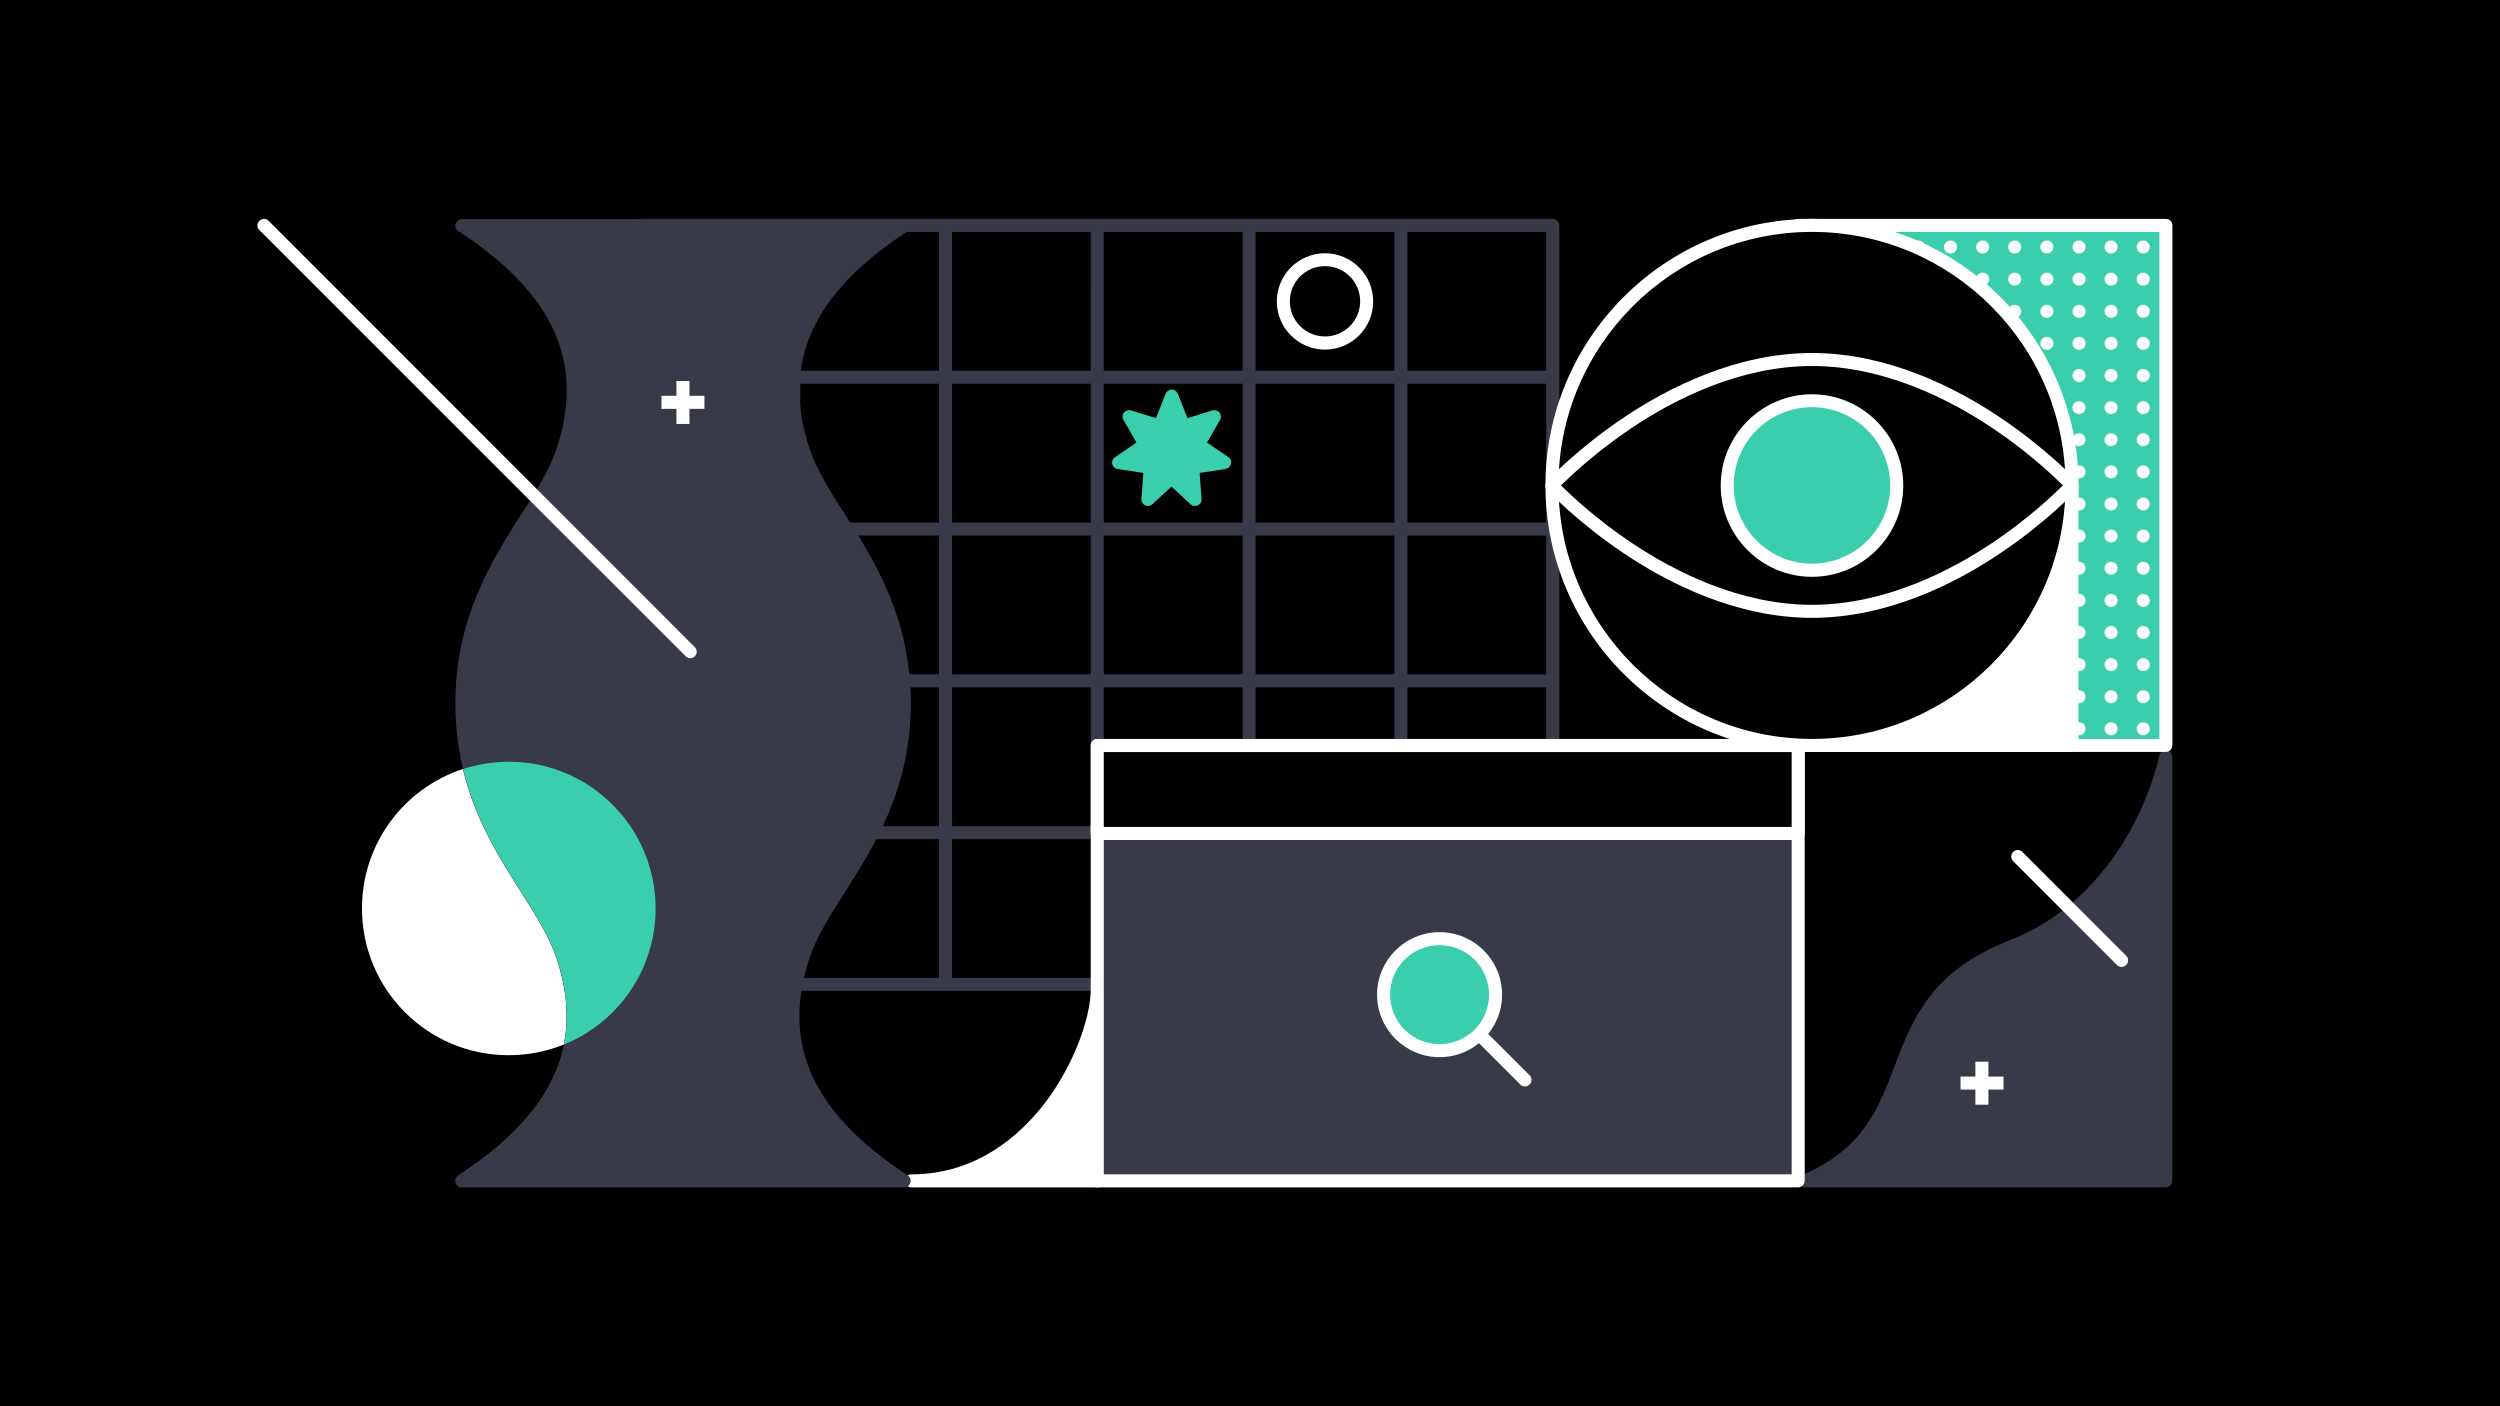 <?xml version="1.0" encoding="UTF-8"?>
<svg width="1920px" height="1080px" viewBox="0 0 1920 1080" version="1.1" xmlns="http://www.w3.org/2000/svg" xmlns:xlink="http://www.w3.org/1999/xlink">
    <!-- Generator: Sketch 59.1 (86144) - https://sketch.com -->
    <title>seeing-whats-not-there</title>
    <desc>Created with Sketch.</desc>
    <g id="Page-1" stroke="none" stroke-width="1" fill="none" fill-rule="evenodd">
        <g id="seeing-whats-not-there">
            <rect id="Rectangle" fill="#000000" fill-rule="nonzero" x="0" y="0" width="1920" height="1080"></rect>
            <g id="Group" transform="translate(197, 168)">
                <path d="M1466.8,408.2 C1464.2,407.9 1461.9,409.7 1461.4,412.2 C1461.3,412.5 1456,439 1439.1,469.7 C1423.6,497.8 1395,535.2 1346.5,554.1 C1285.8,577.7 1271.6,615 1257.9,651.1 C1245.5,683.7 1233.8,714.5 1187.3,734.3 C1185.1,735.2 1183.9,737.6 1184.4,739.9 C1184.9,742.2 1186.9,743.9 1189.3,743.9 L1466.3,743.9 C1469.1,743.9 1471.3,741.7 1471.3,738.9 L1471.3,413.2 C1471.3,410.6 1469.4,408.4 1466.8,408.2 Z" id="Path" fill="#383A48" fill-rule="nonzero"></path>
                <g transform="translate(498, 583)" fill="#FFFFFF" fill-rule="nonzero">
                    <path d="M147.9,5 C147.9,55.9 97.3,155.8 4.9,155.8 L147.9,155.8 L147.9,5 Z" id="Path"></path>
                    <path d="M147.9,160.9 L5,160.9 C2.2,160.9 0,158.7 0,155.9 C0,153.1 2.2,150.9 5,150.9 C54.7,150.9 88,121.3 107.2,96.5 C125,73.4 143,36.2 143,5 C143,2.2 145.2,0 148,0 C150.8,0 153,2.2 153,5 L153,155.8 C152.9,158.6 150.7,160.9 147.9,160.9 Z M54.5,150.9 L142.9,150.9 L142.9,52.6 C128.5,90.7 98.5,132.2 54.5,150.9 Z" id="Shape"></path>
                </g>
                <g transform="translate(1179, 0)" fill-rule="nonzero">
                    <rect id="Rectangle" fill="#3BCEAC" x="5" y="5.1" width="282.4" height="399.4"></rect>
                    <path d="M287.3,409.5 L5,409.5 C2.2,409.5 0,407.3 0,404.5 L0,5.1 C0,2.3 2.2,0.1 5,0.1 L287.4,0.1 C290.2,0.1 292.4,2.3 292.4,5.1 L292.4,404.5 C292.3,407.3 290.1,409.5 287.3,409.5 Z M10,399.5 L282.4,399.5 L282.4,10.1 L10,10.1 L10,399.5 Z" id="Shape" fill="#FFFFFF"></path>
                </g>
                <g transform="translate(1271, 16)" fill="#FFFFFF" fill-rule="nonzero" id="Oval">
                    <circle cx="178" cy="5.7" r="5"></circle>
                    <circle cx="178" cy="30.4" r="5"></circle>
                    <circle cx="178" cy="55.1" r="5"></circle>
                    <circle cx="178" cy="79.7" r="5"></circle>
                    <circle cx="178" cy="104.4" r="5"></circle>
                    <circle cx="178" cy="129.1" r="5"></circle>
                    <circle cx="178" cy="153.7" r="5"></circle>
                    <circle cx="178" cy="178.4" r="5"></circle>
                    <circle cx="178" cy="203.1" r="5"></circle>
                    <circle cx="178" cy="227.7" r="5"></circle>
                    <circle cx="178" cy="252.4" r="5"></circle>
                    <circle cx="178" cy="277.1" r="5"></circle>
                    <circle cx="178" cy="301.7" r="5"></circle>
                    <circle cx="178" cy="326.4" r="5"></circle>
                    <circle cx="178" cy="351.1" r="5"></circle>
                    <circle cx="178" cy="375.7" r="5"></circle>
                    <circle cx="153.3" cy="5.7" r="5"></circle>
                    <circle cx="153.3" cy="30.4" r="5"></circle>
                    <circle cx="153.3" cy="55.1" r="5"></circle>
                    <circle cx="153.3" cy="79.7" r="5"></circle>
                    <circle cx="153.3" cy="104.4" r="5"></circle>
                    <circle cx="153.3" cy="129.1" r="5"></circle>
                    <circle cx="153.3" cy="153.7" r="5"></circle>
                    <circle cx="153.3" cy="178.4" r="5"></circle>
                    <circle cx="153.3" cy="203.1" r="5"></circle>
                    <circle cx="153.3" cy="227.7" r="5"></circle>
                    <circle cx="153.3" cy="252.4" r="5"></circle>
                    <circle cx="153.3" cy="277.1" r="5"></circle>
                    <circle cx="153.3" cy="301.7" r="5"></circle>
                    <circle cx="153.3" cy="326.4" r="5"></circle>
                    <circle cx="153.3" cy="351.1" r="5"></circle>
                    <circle cx="153.3" cy="375.7" r="5"></circle>
                    <circle cx="128.7" cy="5.7" r="5"></circle>
                    <circle cx="128.7" cy="30.4" r="5"></circle>
                    <circle cx="128.7" cy="55.1" r="5"></circle>
                    <circle cx="128.7" cy="79.7" r="5"></circle>
                    <circle cx="128.7" cy="104.4" r="5"></circle>
                    <circle cx="128.7" cy="129.1" r="5"></circle>
                    <circle cx="128.7" cy="153.7" r="5"></circle>
                    <circle cx="128.7" cy="178.4" r="5"></circle>
                    <circle cx="128.7" cy="203.1" r="5"></circle>
                    <circle cx="128.7" cy="227.7" r="5"></circle>
                    <circle cx="128.7" cy="252.4" r="5"></circle>
                    <circle cx="128.7" cy="277.1" r="5"></circle>
                    <circle cx="128.7" cy="301.7" r="5"></circle>
                    <circle cx="128.7" cy="326.4" r="5"></circle>
                    <circle cx="128.7" cy="351.1" r="5"></circle>
                    <circle cx="128.7" cy="375.7" r="5"></circle>
                    <circle cx="104" cy="5.7" r="5"></circle>
                    <circle cx="104" cy="30.4" r="5"></circle>
                    <circle cx="104" cy="55.1" r="5"></circle>
                    <circle cx="104" cy="79.7" r="5"></circle>
                    <circle cx="104" cy="104.4" r="5"></circle>
                    <circle cx="104" cy="129.1" r="5"></circle>
                    <circle cx="104" cy="153.7" r="5"></circle>
                    <circle cx="104" cy="178.4" r="5"></circle>
                    <circle cx="104" cy="203.1" r="5"></circle>
                    <circle cx="104" cy="227.7" r="5"></circle>
                    <circle cx="104" cy="252.4" r="5"></circle>
                    <circle cx="104" cy="277.1" r="5"></circle>
                    <circle cx="104" cy="301.7" r="5"></circle>
                    <circle cx="104" cy="326.4" r="5"></circle>
                    <circle cx="104" cy="351.1" r="5"></circle>
                    <circle cx="104" cy="375.7" r="5"></circle>
                    <circle cx="79.3" cy="5.7" r="5"></circle>
                    <circle cx="79.3" cy="30.4" r="5"></circle>
                    <circle cx="79.3" cy="55.1" r="5"></circle>
                    <circle cx="79.3" cy="79.7" r="5"></circle>
                    <circle cx="79.3" cy="104.4" r="5"></circle>
                    <circle cx="79.3" cy="129.1" r="5"></circle>
                    <circle cx="79.3" cy="153.7" r="5"></circle>
                    <circle cx="79.3" cy="178.4" r="5"></circle>
                    <circle cx="79.3" cy="203.1" r="5"></circle>
                    <circle cx="79.3" cy="227.7" r="5"></circle>
                    <circle cx="79.3" cy="252.4" r="5"></circle>
                    <circle cx="79.3" cy="277.1" r="5"></circle>
                    <circle cx="79.3" cy="301.7" r="5"></circle>
                    <circle cx="79.3" cy="326.4" r="5"></circle>
                    <circle cx="79.3" cy="351.1" r="5"></circle>
                    <circle cx="79.3" cy="375.7" r="5"></circle>
                    <circle cx="54.7" cy="5.7" r="5"></circle>
                    <circle cx="54.7" cy="30.4" r="5"></circle>
                    <circle cx="54.7" cy="55.1" r="5"></circle>
                    <circle cx="54.7" cy="79.7" r="5"></circle>
                    <circle cx="54.7" cy="104.4" r="5"></circle>
                    <circle cx="54.7" cy="129.1" r="5"></circle>
                    <circle cx="54.7" cy="153.7" r="5"></circle>
                    <circle cx="54.7" cy="178.4" r="5"></circle>
                    <circle cx="54.7" cy="203.1" r="5"></circle>
                    <circle cx="54.7" cy="227.7" r="5"></circle>
                    <circle cx="54.7" cy="252.4" r="5"></circle>
                    <circle cx="54.7" cy="277.1" r="5"></circle>
                    <circle cx="54.7" cy="301.7" r="5"></circle>
                    <circle cx="54.7" cy="326.4" r="5"></circle>
                    <circle cx="54.7" cy="351.1" r="5"></circle>
                    <circle cx="54.7" cy="375.7" r="5"></circle>
                    <circle cx="30" cy="5.7" r="5"></circle>
                    <circle cx="30" cy="30.4" r="5"></circle>
                    <circle cx="30" cy="55.1" r="5"></circle>
                    <circle cx="30" cy="79.7" r="5"></circle>
                    <circle cx="30" cy="104.4" r="5"></circle>
                    <circle cx="30" cy="129.1" r="5"></circle>
                    <circle cx="30" cy="153.7" r="5"></circle>
                    <circle cx="30" cy="178.4" r="5"></circle>
                    <circle cx="30" cy="203.1" r="5"></circle>
                    <circle cx="30" cy="227.7" r="5"></circle>
                    <circle cx="30" cy="252.4" r="5"></circle>
                    <circle cx="30" cy="277.1" r="5"></circle>
                    <circle cx="30" cy="301.7" r="5"></circle>
                    <circle cx="30" cy="326.4" r="5"></circle>
                    <circle cx="30" cy="351.1" r="5"></circle>
                    <circle cx="30" cy="375.7" r="5"></circle>
                    <circle cx="5.3" cy="5.7" r="5"></circle>
                    <circle cx="5.3" cy="30.4" r="5"></circle>
                    <circle cx="5.3" cy="55.1" r="5"></circle>
                    <circle cx="5.3" cy="79.7" r="5"></circle>
                    <circle cx="5.3" cy="104.4" r="5"></circle>
                    <circle cx="5.3" cy="129.1" r="5"></circle>
                    <circle cx="5.3" cy="153.7" r="5"></circle>
                    <circle cx="5.3" cy="178.4" r="5"></circle>
                    <circle cx="5.3" cy="203.1" r="5"></circle>
                    <circle cx="5.3" cy="227.7" r="5"></circle>
                    <circle cx="5.3" cy="252.4" r="5"></circle>
                    <circle cx="5.3" cy="277.1" r="5"></circle>
                    <circle cx="5.3" cy="301.7" r="5"></circle>
                    <circle cx="5.3" cy="326.4" r="5"></circle>
                    <circle cx="5.3" cy="351.1" r="5"></circle>
                    <circle cx="5.3" cy="375.7" r="5"></circle>
                </g>
                <path d="M995.5,0.1 L878.9,0.1 L762.3,0.1 L645.7,0.1 L529.2,0.1 L412.6,0.1 L296,0.1 C293.2,0.1 291,2.3 291,5.1 L291,121.7 L291,238.3 L291,354.9 L291,471.5 L291,588 C291,590.8 293.2,593 296,593 L412.6,593 L529.2,593 L645.8,593 L762.4,593 L879,593 L995.6,593 C998.4,593 1000.6,590.8 1000.6,588 L1000.6,471.5 L1000.6,354.9 L1000.6,238.3 L1000.6,121.7 L1000.6,5.1 C1000.5,2.4 998.2,0.1 995.5,0.1 Z M990.5,233.3 L883.9,233.3 L883.9,126.7 L990.5,126.7 L990.5,233.3 Z M990.5,349.9 L883.9,349.9 L883.9,243.3 L990.5,243.3 L990.5,349.9 Z M301,243.3 L407.6,243.3 L407.6,349.9 L301,349.9 L301,243.3 Z M417.6,243.3 L524.2,243.3 L524.2,349.9 L417.6,349.9 L417.6,243.3 Z M534.2,243.3 L640.8,243.3 L640.8,349.9 L534.2,349.9 L534.2,243.3 Z M650.7,243.3 L757.3,243.3 L757.3,349.9 L650.7,349.9 L650.7,243.3 Z M767.3,243.3 L873.9,243.3 L873.9,349.9 L767.3,349.9 L767.3,243.3 Z M873.9,233.3 L767.3,233.3 L767.3,126.7 L873.9,126.7 L873.9,233.3 L873.9,233.3 Z M757.3,233.3 L650.7,233.3 L650.7,126.7 L757.3,126.7 L757.3,233.3 L757.3,233.3 Z M640.7,233.3 L534.2,233.3 L534.2,126.7 L640.8,126.7 L640.7,233.3 L640.7,233.3 Z M524.2,233.3 L417.6,233.3 L417.6,126.7 L524.2,126.7 L524.2,233.3 L524.2,233.3 Z M407.6,233.3 L301,233.3 L301,126.7 L407.6,126.7 L407.6,233.3 Z M301,359.9 L407.6,359.9 L407.6,466.5 L301,466.5 L301,359.9 Z M417.6,359.9 L524.2,359.9 L524.2,466.5 L417.6,466.5 L417.6,359.9 Z M534.2,359.9 L640.8,359.9 L640.8,466.5 L534.2,466.5 L534.2,359.9 Z M650.7,359.9 L757.3,359.9 L757.3,466.5 L650.7,466.5 L650.7,359.9 Z M767.3,359.9 L873.9,359.9 L873.9,466.5 L767.3,466.5 L767.3,359.9 Z M883.9,359.9 L990.5,359.9 L990.5,466.5 L883.9,466.5 L883.9,359.9 Z M990.5,116.7 L883.9,116.7 L883.9,10.1 L990.5,10.1 L990.5,116.7 Z M873.9,116.7 L767.3,116.7 L767.3,10.1 L873.9,10.1 L873.9,116.7 L873.9,116.7 Z M757.3,116.7 L650.7,116.7 L650.7,10.1 L757.3,10.1 L757.3,116.7 L757.3,116.7 Z M640.7,116.7 L534.2,116.7 L534.2,10.1 L640.8,10.1 L640.7,116.7 L640.7,116.7 Z M524.2,116.7 L417.6,116.7 L417.6,10.1 L524.2,10.1 L524.2,116.7 L524.2,116.7 Z M301,10.1 L407.6,10.1 L407.6,116.7 L301,116.7 L301,10.1 Z M301,476.5 L407.6,476.5 L407.6,583 L301,583 L301,476.5 Z M417.6,476.5 L524.2,476.5 L524.2,583 L417.6,583 L417.6,476.5 Z M534.2,476.5 L640.8,476.5 L640.8,583 L534.2,583 L534.2,476.5 Z M650.7,476.5 L757.3,476.5 L757.3,583 L650.7,583 L650.7,476.5 Z M767.3,476.5 L873.9,476.5 L873.9,583 L767.3,583 L767.3,476.5 Z M990.5,583 L883.9,583 L883.9,476.5 L990.5,476.5 L990.5,583 Z" id="Shape" fill="#383A48" fill-rule="nonzero"></path>
                <path d="M746.6,183.2 L730,171.9 L740,154.5 C741,152.7 740.9,150.5 739.6,148.9 C738.3,147.3 736.2,146.6 734.2,147.2 L715,153.1 L707.6,134.4 C706.8,132.5 705,131.2 702.9,131.2 C700.8,131.2 699,132.5 698.2,134.4 L690.8,153.1 L671.6,147.2 C669.6,146.6 667.5,147.3 666.2,148.9 C664.9,150.5 664.8,152.7 665.8,154.5 L675.8,171.9 L659.2,183.2 C657.5,184.4 656.7,186.4 657.2,188.4 C657.7,190.4 659.3,191.9 661.3,192.2 L681.1,195.2 L679.6,215.2 C679.5,217.2 680.6,219.2 682.4,220.1 C683.1,220.4 683.8,220.6 684.6,220.6 C685.8,220.6 687.1,220.1 688,219.3 L702.7,205.7 L717.4,219.3 C718.9,220.7 721.1,221 723,220.1 C724.8,219.2 726,217.3 725.8,215.2 L724.3,195.2 L744.1,192.2 C746.1,191.9 747.8,190.4 748.2,188.4 C749.1,186.5 748.3,184.4 746.6,183.2 Z" id="Path" fill="#3BCEAC" fill-rule="nonzero"></path>
                <path d="M502.2,740.3 C501.6,742.4 499.6,743.9 497.4,743.9 L157.6,743.9 C155.4,743.9 153.4,742.4 152.8,740.3 C152.2,738.2 153,735.9 154.9,734.7 C201.9,704 228.6,671.2 236,634.3 C240.2,613.5 238.2,591.3 230.3,567.5 C224.9,551.3 214.4,534.7 203.3,517.3 C187.1,491.8 168,461.9 158.6,422.7 C154.9,407.3 152.7,390.6 152.7,372.1 C152.7,306.5 180.8,262.3 203.4,226.9 C214.5,209.4 225,192.9 230.4,176.7 C252.4,110.6 228.5,57.5 155,9.5 C153.1,8.3 152.3,6 152.9,3.9 C153.5,1.8 155.5,0.3 157.7,0.3 L497.5,0.3 C499.7,0.3 501.7,1.8 502.3,3.9 C502.9,6 502.1,8.3 500.2,9.5 C426.7,57.5 402.8,110.7 424.8,176.7 C430.2,192.9 440.7,209.5 451.8,226.9 C474.4,262.4 502.5,306.5 502.5,372.1 C502.5,437.7 474.4,481.9 451.8,517.3 C440.7,534.8 430.2,551.3 424.8,567.5 C402.8,633.6 426.7,686.7 500.2,734.7 C502,735.9 502.8,738.2 502.2,740.3 Z" id="Path" fill="#383A48" fill-rule="nonzero"></path>
                <g transform="translate(1189, 199)" fill="#FFFFFF" fill-rule="nonzero">
                    <polygon id="Path" points="205.3 5.8 205.3 205.5 5.6 205.5"></polygon>
                    <path d="M205.3,210.5 L5.6,210.5 C3.6,210.5 1.8,209.3 1,207.4 C0.2,205.5 0.7,203.4 2.1,202 L201.8,2.3 C203.2,0.9 205.4,0.4 207.2,1.2 C209.1,2 210.3,3.8 210.3,5.8 L210.3,205.5 C210.3,208.3 208.1,210.5 205.3,210.5 Z M17.7,200.5 L200.3,200.5 L200.3,17.9 L17.7,200.5 Z" id="Shape"></path>
                </g>
                <g transform="translate(989, 0)" fill-rule="nonzero">
                    <g>
                        <circle id="Oval" fill="#000000" cx="205.6" cy="204.8" r="199.7"></circle>
                        <path d="M205.6,409.5 C92.7,409.5 0.9,317.7 0.9,204.8 C0.9,91.9 92.7,0.1 205.6,0.1 C318.5,0.1 410.3,91.9 410.3,204.8 C410.3,317.7 318.5,409.5 205.6,409.5 Z M205.6,10.1 C98.2,10.1 10.9,97.4 10.9,204.8 C10.9,312.2 98.2,399.5 205.6,399.5 C313,399.5 400.3,312.2 400.3,204.8 C400.3,97.4 313,10.1 205.6,10.1 Z" id="Shape" fill="#FFFFFF"></path>
                    </g>
                    <g transform="translate(0, 103)">
                        <path d="M405.3,101.8 C405.3,101.8 315.9,198.5 205.6,198.5 C95.3,198.5 5.9,101.8 5.9,101.8 C5.9,101.8 95.3,5.1 205.6,5.1 C315.9,5.1 405.3,101.8 405.3,101.8 Z" id="Path" fill="#000000"></path>
                        <path d="M205.6,203.5 C147.4,203.5 95.2,176.8 61.6,154.3 C25.4,130.1 3.1,106.2 2.2,105.2 C0.4,103.3 0.4,100.3 2.2,98.4 C3.1,97.4 25.4,73.5 61.6,49.3 C95.1,26.9 147.4,0.1 205.6,0.1 C263.8,0.1 316,26.8 349.6,49.3 C385.8,73.5 408.1,97.4 409,98.4 C410.8,100.3 410.8,103.3 409,105.2 C408.1,106.2 385.8,130.1 349.6,154.3 C316.1,176.8 263.9,203.5 205.6,203.5 Z M12.9,101.8 C20.3,109.2 39.9,127.8 67.4,146.1 C99.7,167.7 150,193.5 205.6,193.5 C261.2,193.5 311.5,167.7 343.8,146.1 C371.3,127.8 390.8,109.2 398.3,101.8 C390.9,94.4 371.3,75.8 343.8,57.5 C311.5,35.9 261.2,10.1 205.6,10.1 C149.9,10.1 99.6,35.9 67.2,57.6 C39.8,76 20.3,94.4 12.9,101.8 Z" id="Shape" fill="#FFFFFF"></path>
                    </g>
                    <g transform="translate(135, 134)">
                        <circle id="Oval" fill="#3BCEAC" cx="70.6" cy="70.8" r="65.1"></circle>
                        <path d="M70.6,141 C31.9,141 0.5,109.5 0.5,70.9 C0.5,32.3 32,0.8 70.6,0.8 C109.2,0.8 140.7,32.3 140.7,70.9 C140.7,109.5 109.3,141 70.6,141 Z M70.6,10.7 C37.4,10.7 10.5,37.7 10.5,70.8 C10.5,103.9 37.5,130.9 70.6,130.9 C103.7,130.9 130.7,103.9 130.7,70.8 C130.7,37.7 103.8,10.7 70.6,10.7 Z" id="Shape" fill="#FFFFFF"></path>
                    </g>
                </g>
                <g transform="translate(640, 399)">
                    <g fill-rule="nonzero">
                        <rect id="Rectangle" fill="#383A48" x="5.7" y="5.5" width="538.2" height="334.3"></rect>
                        <path d="M544,344.9 L5.7,344.9 C2.9,344.9 0.7,342.7 0.7,339.9 L0.7,5.5 C0.7,2.7 2.9,0.5 5.7,0.5 L544,0.5 C546.8,0.5 549,2.7 549,5.5 L549,339.8 C549,342.6 546.7,344.9 544,344.9 Z M10.7,334.9 L539,334.9 L539,10.5 L10.7,10.5 L10.7,334.9 Z" id="Shape" fill="#FFFFFF"></path>
                    </g>
                    <g fill-rule="nonzero">
                        <rect id="Rectangle" fill="#000000" x="5.7" y="5.5" width="538.2" height="67.5"></rect>
                        <path d="M544,78.1 L5.7,78.1 C2.9,78.1 0.7,75.9 0.7,73.1 L0.7,5.6 C0.7,2.8 2.9,0.6 5.7,0.6 L544,0.6 C546.8,0.6 549,2.8 549,5.6 L549,73.1 C549,75.8 546.7,78.1 544,78.1 Z M10.7,68.1 L539,68.1 L539,10.6 L10.7,10.6 L10.7,68.1 Z" id="Shape" fill="#FFFFFF"></path>
                    </g>
                    <g transform="translate(220, 148)">
                        <g fill-rule="nonzero">
                            <circle id="Oval" fill="#3BCEAC" cx="48.6" cy="48.9" r="43"></circle>
                            <path d="M48.6,96.9 C22.1,96.9 0.6,75.4 0.6,48.9 C0.6,22.4 22.1,0.9 48.6,0.9 C75.1,0.9 96.6,22.4 96.6,48.9 C96.6,75.4 75.1,96.9 48.6,96.9 Z M48.6,10.9 C27.6,10.9 10.6,27.9 10.6,48.9 C10.6,69.9 27.6,86.9 48.6,86.9 C69.6,86.9 86.6,69.9 86.6,48.9 C86.6,27.9 69.5,10.9 48.6,10.9 Z" id="Shape" fill="#FFFFFF"></path>
                        </g>
                        <g transform="translate(74, 74)" id="Path">
                            <line x1="5" y1="5.3" x2="40.1" y2="40.4"></line>
                            <path d="M40.1,45.4 C38.8,45.4 37.5,44.9 36.6,43.9 L1.5,8.8 C-0.5,6.8 -0.5,3.7 1.5,1.7 C3.5,-0.3 6.6,-0.3 8.6,1.7 L43.7,36.8 C45.7,38.8 45.7,41.9 43.7,43.9 C42.6,44.9 41.4,45.4 40.1,45.4 Z" fill="#FFFFFF" fill-rule="nonzero"></path>
                        </g>
                    </g>
                </g>
                <path d="M333.1,337.5 C331.8,337.5 330.5,337 329.6,336 L2.2,8.7 C0.2,6.7 0.2,3.6 2.2,1.6 C4.2,-0.4 7.3,-0.4 9.3,1.6 L336.6,329 C338.6,331 338.6,334.1 336.6,336.1 C335.7,337 334.4,337.5 333.1,337.5 Z" id="Path" fill="#FFFFFF" fill-rule="nonzero"></path>
                <path d="M1432.3,574.6 C1431,574.6 1429.7,574.1 1428.8,573.1 L1349.1,493.4 C1347.1,491.4 1347.1,488.3 1349.1,486.3 C1351.1,484.3 1354.2,484.3 1356.2,486.3 L1435.9,566 C1437.9,568 1437.9,571.1 1435.9,573.1 C1434.8,574.1 1433.6,574.6 1432.3,574.6 Z" id="Path" fill="#FFFFFF" fill-rule="nonzero"></path>
                <path d="M820.6,100.5 C800.2,100.5 783.6,83.9 783.6,63.5 C783.6,43.1 800.2,26.5 820.6,26.5 C841,26.5 857.6,43.1 857.6,63.5 C857.6,83.9 841,100.5 820.6,100.5 Z M820.6,36.4 C805.7,36.4 793.6,48.5 793.6,63.4 C793.6,78.3 805.7,90.4 820.6,90.4 C835.5,90.4 847.6,78.3 847.6,63.4 C847.6,48.5 835.5,36.4 820.6,36.4 Z" id="Shape" fill="#FFFFFF" fill-rule="nonzero"></path>
                <path d="M236,634.2 C222.9,639.5 208.7,642.4 193.7,642.4 C131.5,642.5 81,592 81,529.7 C81,479.7 113.5,437.3 158.5,422.6 C167.9,461.8 187,491.7 203.2,517.2 C214.3,534.7 224.8,551.2 230.2,567.4 C238.2,591.3 240.2,613.4 236,634.2 Z" id="Path" fill="#FFFFFF" fill-rule="nonzero"></path>
                <path d="M306.5,529.7 C306.5,577 277.4,617.5 236.1,634.2 C240.3,613.4 238.3,591.2 230.4,567.4 C225,551.2 214.5,534.6 203.4,517.2 C187.2,491.7 168.1,461.8 158.7,422.6 C169.8,419 181.6,417 193.9,417 C256,417 306.5,467.5 306.5,529.7 Z" id="Path" fill="#3BCEAC" fill-rule="nonzero"></path>
                <g transform="translate(311, 124)">
                    <rect id="Rectangle" fill="#FFFFFF" fill-rule="nonzero" x="11.5" y="0.6" width="10" height="33"></rect>
                    <g transform="translate(0, 12)">
                        <line x1="0" y1="5" x2="33" y2="5" id="Path"></line>
                        <rect id="Rectangle" fill="#FFFFFF" fill-rule="nonzero" x="0" y="0" width="33" height="10"></rect>
                    </g>
                </g>
                <g transform="translate(1308, 647)">
                    <rect id="Rectangle" fill="#FFFFFF" fill-rule="nonzero" x="12.1" y="0.4" width="10" height="33"></rect>
                    <g transform="translate(0, 11)">
                        <line x1="0.7" y1="5.8" x2="33.6" y2="5.8" id="Path"></line>
                        <rect id="Rectangle" fill="#FFFFFF" fill-rule="nonzero" x="0.7" y="0.8" width="33" height="10"></rect>
                    </g>
                </g>
            </g>
        </g>
    </g>
</svg>